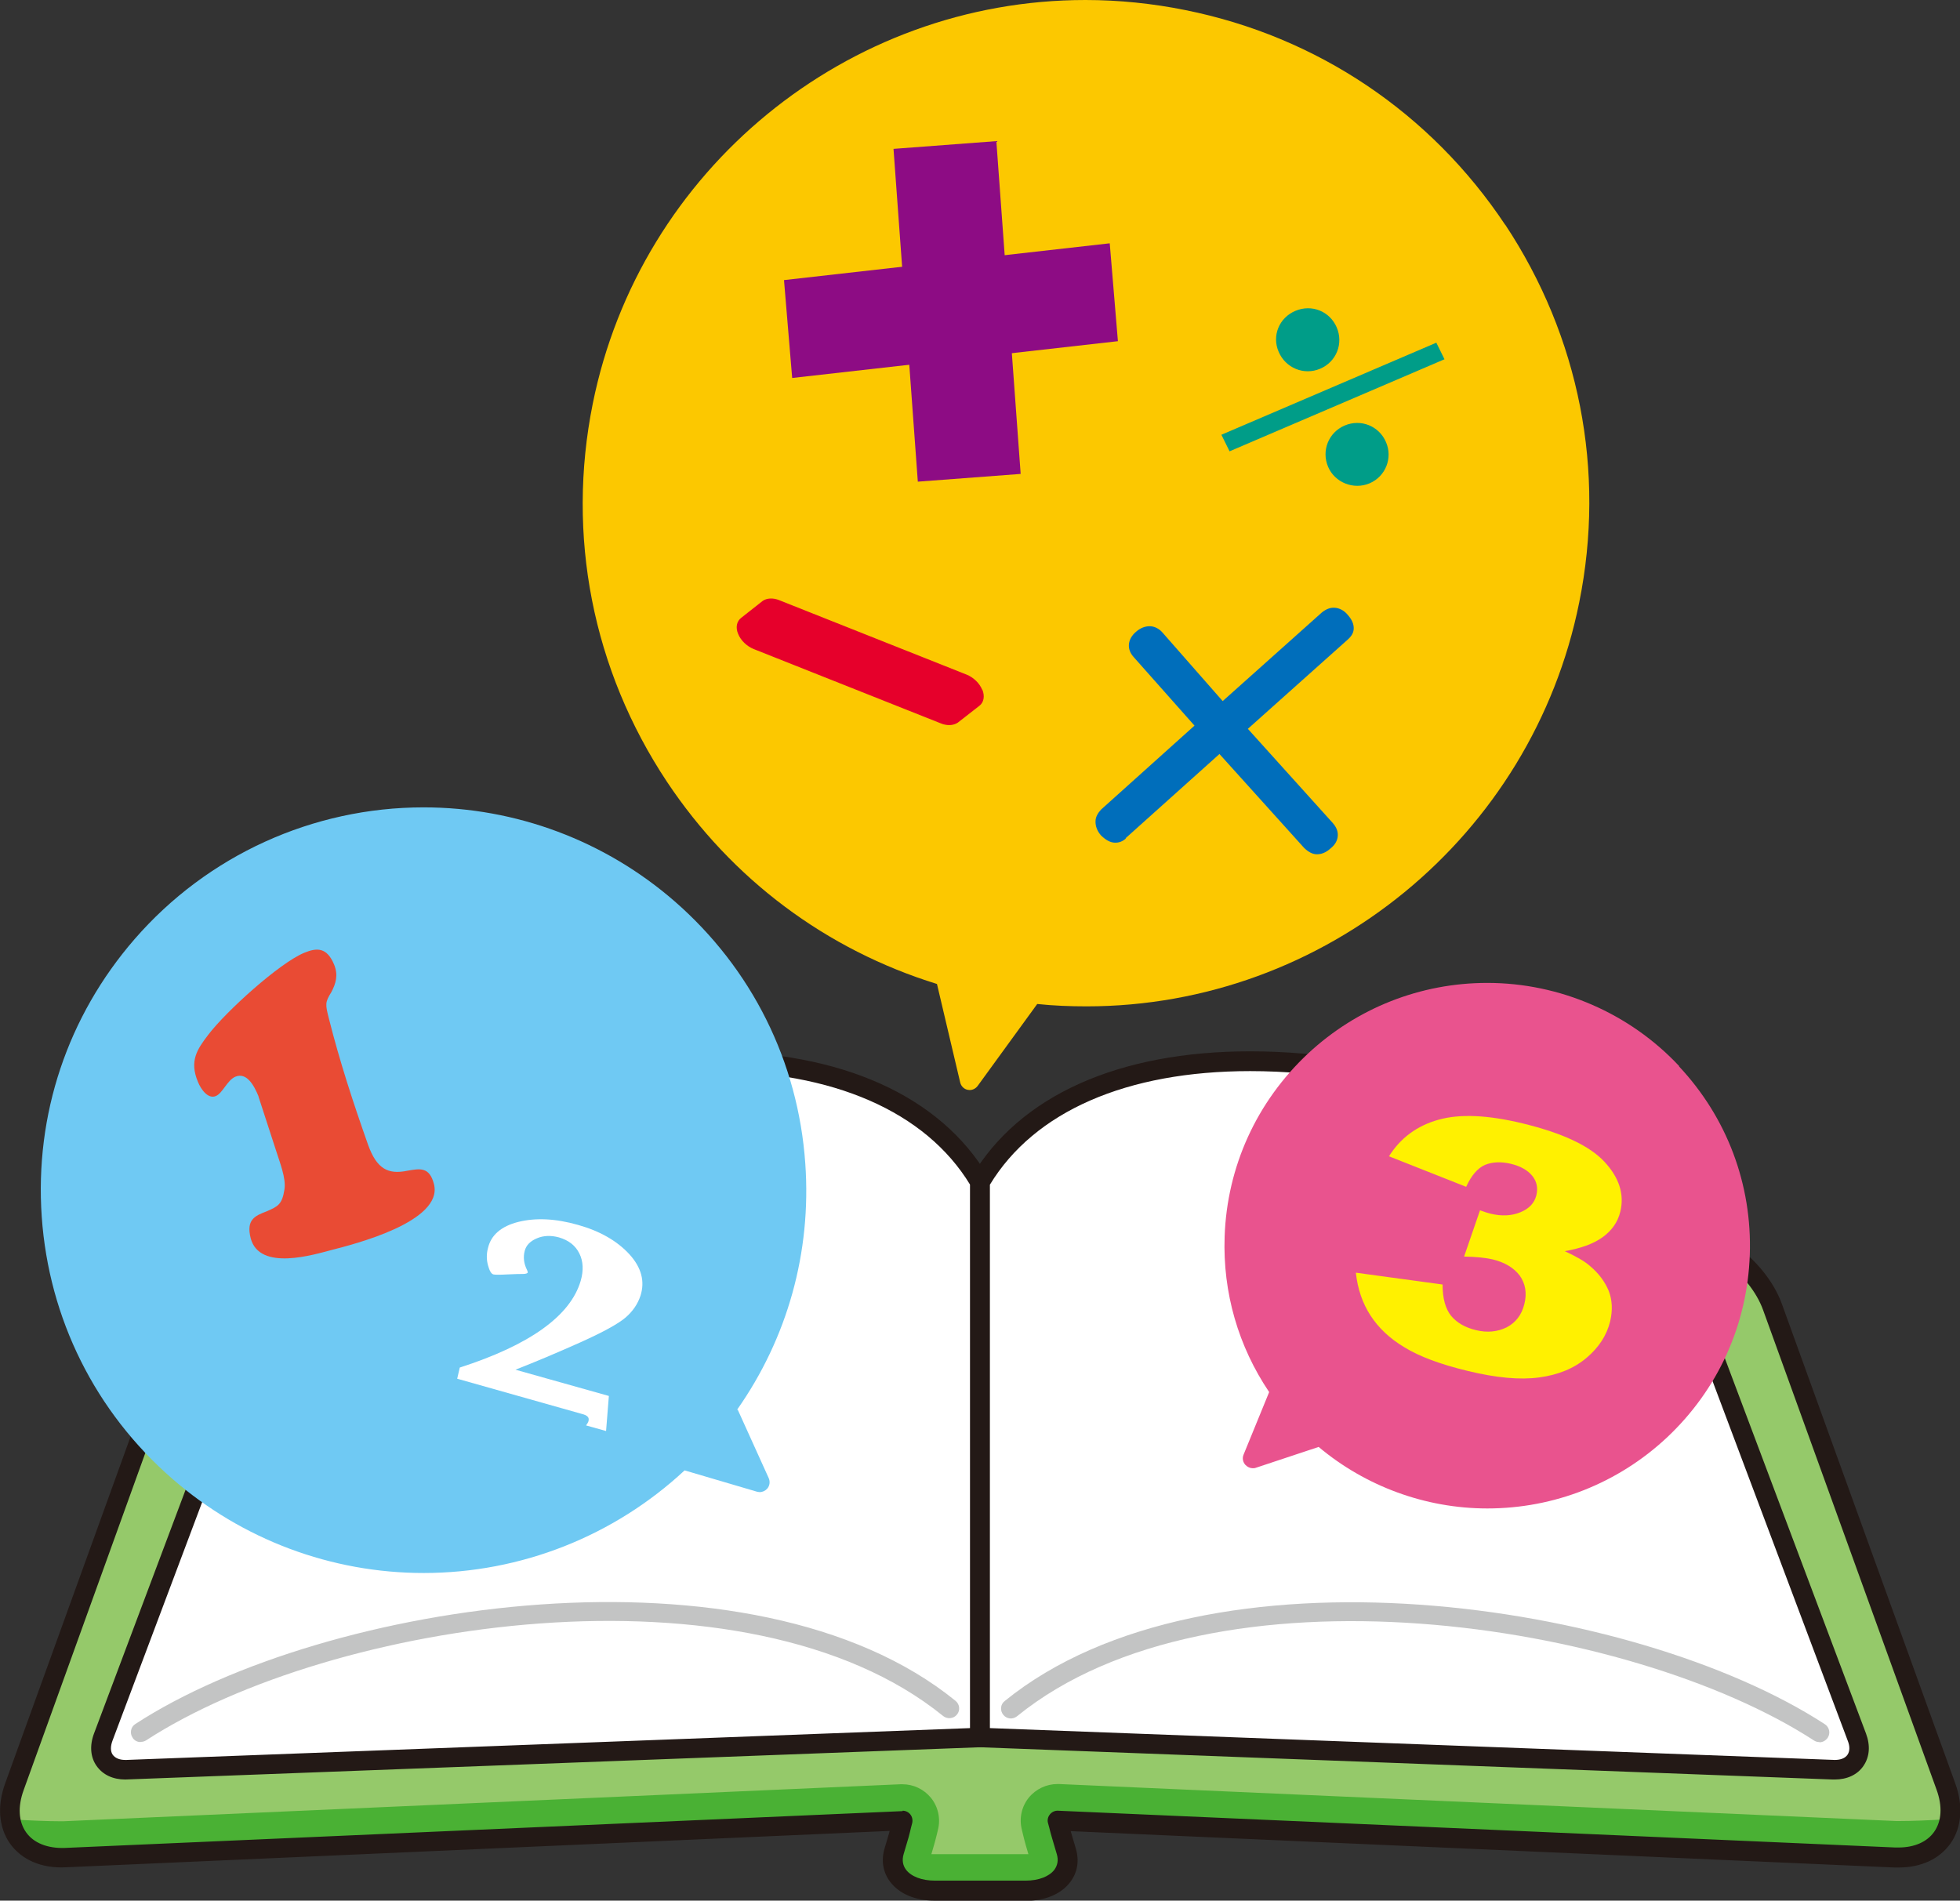 <?xml version="1.0" encoding="UTF-8"?>
<svg id="Layer_2" data-name="Layer 2" xmlns="http://www.w3.org/2000/svg" viewBox="0 0 91.1 88.35">
  <rect x="0" y="0" width="91.1" height="88.35" fill="#333333" stroke="none"/>
  <defs>
    <style>
      .cls-1 {
        fill: #6fc9f3;
      }

      .cls-2 {
        fill: #006ebb;
      }

      .cls-3 {
        fill: #c3c4c4;
      }

      .cls-4 {
        fill: #fff;
      }

      .cls-5 {
        fill: #e9538e;
      }

      .cls-6 {
        fill: #fcc800;
      }

      .cls-7 {
        fill: #8d0c84;
      }

      .cls-8 {
        fill: #e94b34;
      }

      .cls-9 {
        fill: #fff100;
      }

      .cls-10 {
        fill: #009d88;
      }

      .cls-11 {
        fill: #e6002b;
      }

      .cls-12 {
        fill: #231916;
      }

      .cls-13 {
        fill: #95c96a;
      }

      .cls-14 {
        fill: #4ab134;
      }
    </style>
  </defs>
  <g id="Left_Folio" data-name="Left Folio">
    <g>
      <g>
        <g>
          <path class="cls-13" d="M90.44,83.05l-8.06-22.29c-.69-1.9-2.88-3.53-4.88-3.62l-28.32-1.28c-2-.09-3.63,1.47-3.63,3.46,0-1.99-1.63-3.55-3.62-3.46l-28.32,1.28c-2,.09-4.19,1.72-4.88,3.62L.67,83.05c-.69,1.9.38,3.39,2.37,3.3l38.91-1.71c-.05.21-.1.43-.17.66l-.23.78c-.3,1.02.56,1.82,1.89,1.82h4.23c1.33,0,2.18-.8,1.88-1.82l-.23-.78c-.07-.23-.12-.45-.17-.66l38.91,1.71c1.99.09,3.06-1.39,2.37-3.3Z"/>
          <path class="cls-14" d="M90.6,84.56c-.95.06-1.76.09-2.32.09-.06,0-.1,0-.14,0l-38.91-1.72s-.05,0-.08,0c-.51,0-1,.23-1.33.63-.34.42-.46.98-.32,1.51l.05.21c.04.16.08.33.13.5l.12.41s-.09,0-.14,0h-4.23c-.05,0-.1,0-.14,0l.12-.41c.05-.17.09-.33.13-.49l.05-.21c.14-.53.02-1.09-.32-1.51-.33-.4-.81-.63-1.33-.63-.03,0-.05,0-.08,0l-38.91,1.72s-.08,0-.14,0c-.56,0-1.36-.03-2.32-.09.18,1.11,1.12,1.85,2.54,1.79l38.91-1.71c-.05.21-.1.43-.17.66l-.23.78c-.3,1.02.56,1.82,1.89,1.82h4.23c1.33,0,2.18-.8,1.88-1.82l-.23-.78c-.07-.23-.12-.45-.17-.66l38.91,1.71c1.42.06,2.35-.67,2.54-1.79Z"/>
          <path class="cls-12" d="M47.67,88.35h-4.23c-.9,0-1.65-.32-2.07-.88-.33-.44-.42-.98-.26-1.53l.23-.78s0-.03.01-.05l-38.29,1.69c-1.13.06-2.06-.35-2.6-1.11-.52-.75-.6-1.74-.22-2.79l8.06-22.29c.75-2.07,3.12-3.83,5.29-3.92l28.32-1.28c1.6-.08,2.97.77,3.65,2.05.68-1.28,2.06-2.13,3.65-2.05l28.32,1.28c2.17.1,4.54,1.86,5.29,3.92l8.06,22.29c.38,1.05.3,2.05-.22,2.79-.51.72-1.36,1.12-2.41,1.12h0c-.06,0-.12,0-.19,0l-38.29-1.69s0,.03.01.05l.23.78c.16.55.07,1.09-.26,1.53-.42.56-1.17.88-2.07.88h0ZM41.95,84.17c.14,0,.27.06.36.17.09.11.12.26.09.4-.02.08-.04.15-.06.23-.03.14-.07.29-.11.44l-.23.78c-.08.27-.04.52.11.72.24.32.74.51,1.34.51h4.23c.59,0,1.09-.19,1.33-.51.15-.21.19-.45.11-.72l-.23-.78c-.05-.15-.08-.3-.12-.45l-.06-.22c-.04-.14,0-.29.09-.4.09-.11.23-.18.38-.17l38.91,1.71c.05,0,.1,0,.15,0h0c.74,0,1.33-.26,1.66-.73.35-.5.39-1.19.11-1.96l-8.06-22.29c-.62-1.72-2.67-3.24-4.47-3.32l-28.32-1.28c-1.76-.08-3.15,1.27-3.15,3.01,0,.25-.2.46-.46.46s-.46-.21-.46-.46c0-1.73-1.4-3.07-3.15-3.01l-28.32,1.28c-1.8.08-3.85,1.6-4.47,3.32L1.1,83.21c-.28.77-.24,1.46.11,1.96.35.5,1,.76,1.81.73l38.91-1.71s.01,0,.02,0h0Z"/>
        </g>
        <g>
          <g>
            <path class="cls-4" d="M5.89,82.26c-.93.04-1.42-.65-1.1-1.52l9.58-25.5c7.53-5.96,25.75-9.48,31.17-.31v25.83l-39.66,1.5Z"/>
            <path class="cls-12" d="M5.83,82.72c-.58,0-1.05-.22-1.34-.63-.29-.41-.33-.95-.12-1.51l9.58-25.5c.03-.08.08-.15.14-.2,4.47-3.54,12.24-6.01,18.89-6.01,6.13,0,10.73,2.07,12.95,5.83.04.07.06.15.06.23v25.83c0,.25-.19.45-.44.46l-39.74,1.5h0ZM14.77,55.53l-9.54,25.38c-.1.27-.1.5.01.66.11.15.31.24.58.24h.05s39.22-1.48,39.22-1.48v-25.26c-2.07-3.4-6.37-5.28-12.1-5.28-6.41,0-13.88,2.36-18.23,5.74h0Z"/>
            <path class="cls-3" d="M6.54,80.98c-.15,0-.3-.07-.38-.21-.14-.21-.08-.5.13-.63,8.82-5.74,28.72-8.72,38.12-1.08.2.16.23.45.07.64-.16.2-.45.22-.64.07-9.11-7.4-28.45-4.46-37.05,1.13-.08.05-.16.07-.25.07h0Z"/>
          </g>
          <g>
            <path class="cls-4" d="M85.21,82.26c.93.04,1.42-.65,1.1-1.52l-9.58-25.5c-7.52-5.96-25.75-9.48-31.17-.31v25.83l39.66,1.5Z"/>
            <path class="cls-12" d="M85.28,82.72h-.08s-39.66-1.5-39.66-1.5c-.25,0-.44-.21-.44-.46v-25.83c0-.08.02-.16.06-.23,2.22-3.76,6.82-5.83,12.95-5.83,6.65,0,14.42,2.47,18.89,6.01.07.05.12.12.14.2l9.59,25.5c.21.56.17,1.09-.12,1.51-.28.41-.76.63-1.34.63h0ZM46.01,80.33l39.27,1.48c.27,0,.48-.08.59-.24.11-.16.12-.39.01-.66l-9.54-25.38c-4.34-3.38-11.81-5.74-18.23-5.74-5.74,0-10.03,1.87-12.1,5.28v25.26h0Z"/>
            <path class="cls-3" d="M84.57,80.98c-.09,0-.17-.02-.25-.07-8.6-5.59-27.94-8.53-37.05-1.13-.2.16-.48.13-.64-.07-.16-.2-.13-.49.07-.64,9.41-7.64,29.3-4.66,38.12,1.08.21.14.27.42.13.63-.09.13-.23.21-.38.21h0Z"/>
          </g>
        </g>
      </g>
      <g>
        <path class="cls-5" d="M78.05,49.56c-2.3-2.46-5.55-3.87-8.92-3.87-3.11,0-6.07,1.17-8.34,3.29-2.38,2.23-3.76,5.25-3.87,8.51-.09,2.6.64,5.1,2.07,7.22l-1.19,2.91c-.07.17-.03.35.09.48.09.09.21.15.33.15.05,0,.1,0,.15-.02l2.92-.97c2.18,1.83,4.97,2.86,7.84,2.86h0c3.11,0,6.07-1.17,8.34-3.29,2.38-2.23,3.75-5.25,3.86-8.51.11-3.26-1.06-6.37-3.29-8.75Z"/>
        <path class="cls-9" d="M68.15,55.17l-3.59-1.42c.53-.85,1.3-1.42,2.3-1.7,1-.28,2.3-.22,3.91.17,1.85.45,3.11,1.04,3.8,1.78.69.74.94,1.52.74,2.33-.12.48-.39.87-.82,1.18-.43.31-1.02.52-1.76.65.52.24.91.46,1.16.68.41.34.7.73.88,1.16.17.43.19.91.07,1.42-.16.65-.52,1.21-1.1,1.7-.58.49-1.31.79-2.2.91-.89.12-1.99.02-3.31-.3-1.29-.31-2.27-.68-2.95-1.1-.69-.41-1.21-.91-1.58-1.48-.37-.57-.6-1.24-.68-1.99l4.03.55c0,.66.14,1.14.4,1.46.27.32.65.54,1.15.66.53.13,1,.08,1.43-.13.42-.22.7-.58.82-1.08.13-.51.05-.95-.21-1.32-.27-.36-.69-.62-1.27-.76-.31-.07-.75-.12-1.32-.13l.74-2.15c.21.08.38.13.5.16.51.12.97.1,1.38-.07.41-.17.65-.43.74-.79.08-.34.02-.64-.19-.9-.21-.26-.54-.45-.99-.56-.46-.11-.87-.09-1.21.05-.34.15-.63.49-.87,1.01Z"/>
      </g>
      <g>
        <path class="cls-1" d="M34.26,65.53c2.34-3.33,3.46-7.32,3.17-11.44-.33-4.74-2.49-9.07-6.07-12.19-3.24-2.82-7.38-4.37-11.67-4.37-5.16,0-10.05,2.23-13.43,6.12-3.12,3.59-4.65,8.17-4.32,12.91.33,4.74,2.49,9.07,6.08,12.19,3.24,2.82,7.38,4.37,11.67,4.37,4.53,0,8.85-1.72,12.13-4.77l3.36.99s.09.02.13.02c.13,0,.26-.06.35-.16.12-.14.14-.33.07-.49l-1.44-3.18Z"/>
        <g>
          <path class="cls-4" d="M21.25,64.09l.12-.52c3.23-1.04,5.14-2.39,5.62-4.03.14-.48.12-.91-.06-1.27-.18-.37-.5-.62-.95-.75-.37-.1-.71-.09-1.02.04-.31.13-.5.32-.57.58-.08.3-.04.6.1.88.03.06.04.1.04.13-.01.04-.09.07-.23.07-.09,0-.33,0-.7.02-.37.02-.59.02-.67,0-.1-.03-.18-.17-.25-.43-.07-.26-.07-.53,0-.79.14-.61.62-1.02,1.41-1.22.81-.2,1.73-.16,2.78.14,1.03.29,1.82.75,2.39,1.37.56.62.72,1.26.51,1.92-.13.39-.36.73-.7,1.02-.34.29-1.05.68-2.12,1.16-1.05.47-2.05.89-2.99,1.26l4.34,1.22-.13,1.63-.93-.26c.05-.07.09-.13.11-.19.03-.1.01-.18-.05-.23-.07-.05-.08-.07-.31-.13l-5.7-1.61Z"/>
          <path class="cls-8" d="M12.02,50.97c-.21-.51-.55-1.14-1.08-.92-.38.16-.59.77-.91.9-.36.15-.69-.31-.83-.66-.41-.98-.03-1.52.48-2.19.82-1.08,3.3-3.33,4.46-3.81.6-.25,1.06-.25,1.39.55.2.49.08.88-.13,1.28-.3.48-.28.57-.11,1.24.5,1.98,1.12,3.88,1.82,5.86.4,1.11.92,1.39,1.83,1.2.58-.1,1.02-.19,1.23.62.45,1.76-3.77,2.81-4.74,3.06-.81.21-3.38,1.02-3.78-.55-.21-.84.18-1.03.74-1.24.53-.23.72-.32.83-1.01.09-.53-.23-1.3-.4-1.85l-.81-2.49Z"/>
        </g>
      </g>
      <g>
        <path class="cls-6" d="M69.96,10.45c-3.46-5.2-8.74-8.75-14.86-9.98-1.53-.31-3.1-.47-4.65-.47-11.08,0-20.71,7.89-22.9,18.77-1.23,6.12-.01,12.36,3.45,17.57,3.02,4.54,7.41,7.81,12.55,9.4l1.08,4.58c.04.17.18.31.35.34.03,0,.06.01.09.01.14,0,.28-.07.37-.19l2.77-3.81c.76.08,1.53.11,2.29.11,11.08,0,20.71-7.9,22.9-18.77,1.24-6.12.01-12.36-3.44-17.57Z"/>
        <g>
          <g>
            <path class="cls-7" d="M36.82,17.57l-.38-4.55,15.14-1.71.38,4.55-15.14,1.71Z"/>
            <polygon class="cls-7" points="47.44 22.03 42.66 22.39 41.53 6.92 46.31 6.56 47.44 22.03"/>
          </g>
          <path class="cls-2" d="M52.34,38.97c-.18.16-.35.21-.54.2-.21-.01-.41-.13-.62-.33-.18-.2-.27-.44-.26-.67,0-.19.11-.38.26-.54l4.34-3.9-2.83-3.19c-.16-.18-.23-.37-.22-.56.01-.23.13-.44.33-.61.2-.18.44-.27.67-.26.19.01.4.11.55.28l2.81,3.2,4.61-4.12c.2-.16.39-.23.58-.22.23.01.46.13.62.33.2.22.29.44.28.65-.01.19-.1.35-.31.53l-4.61,4.12,3.94,4.37c.18.2.25.4.24.59-.01.23-.13.44-.35.61-.2.18-.42.27-.65.26-.19-.01-.37-.11-.56-.29l-3.94-4.37-4.37,3.92Z"/>
          <path class="cls-10" d="M66.76,15.93l.38.77-9.99,4.28-.38-.77,9.99-4.28ZM62.13,15.22c.32.74-.01,1.6-.77,1.92-.75.32-1.61-.03-1.93-.79-.32-.74.02-1.58.78-1.9s1.6.02,1.92.77ZM64.42,20.55c.32.73-.01,1.6-.77,1.92-.74.31-1.61-.04-1.92-.77-.32-.75.02-1.6.77-1.92.75-.32,1.6.02,1.92.77Z"/>
          <path class="cls-11" d="M45.65,32.06c-.12-.3-.4-.57-.72-.7l-8.71-3.46c-.29-.12-.59-.1-.78.04l-.99.78c-.21.16-.27.45-.14.75.12.3.4.57.72.7l8.71,3.46c.07.03.14.05.21.06.22.04.42,0,.57-.1l1-.78c.21-.16.26-.45.14-.75Z"/>
        </g>
      </g>
    </g>
  </g>
</svg>